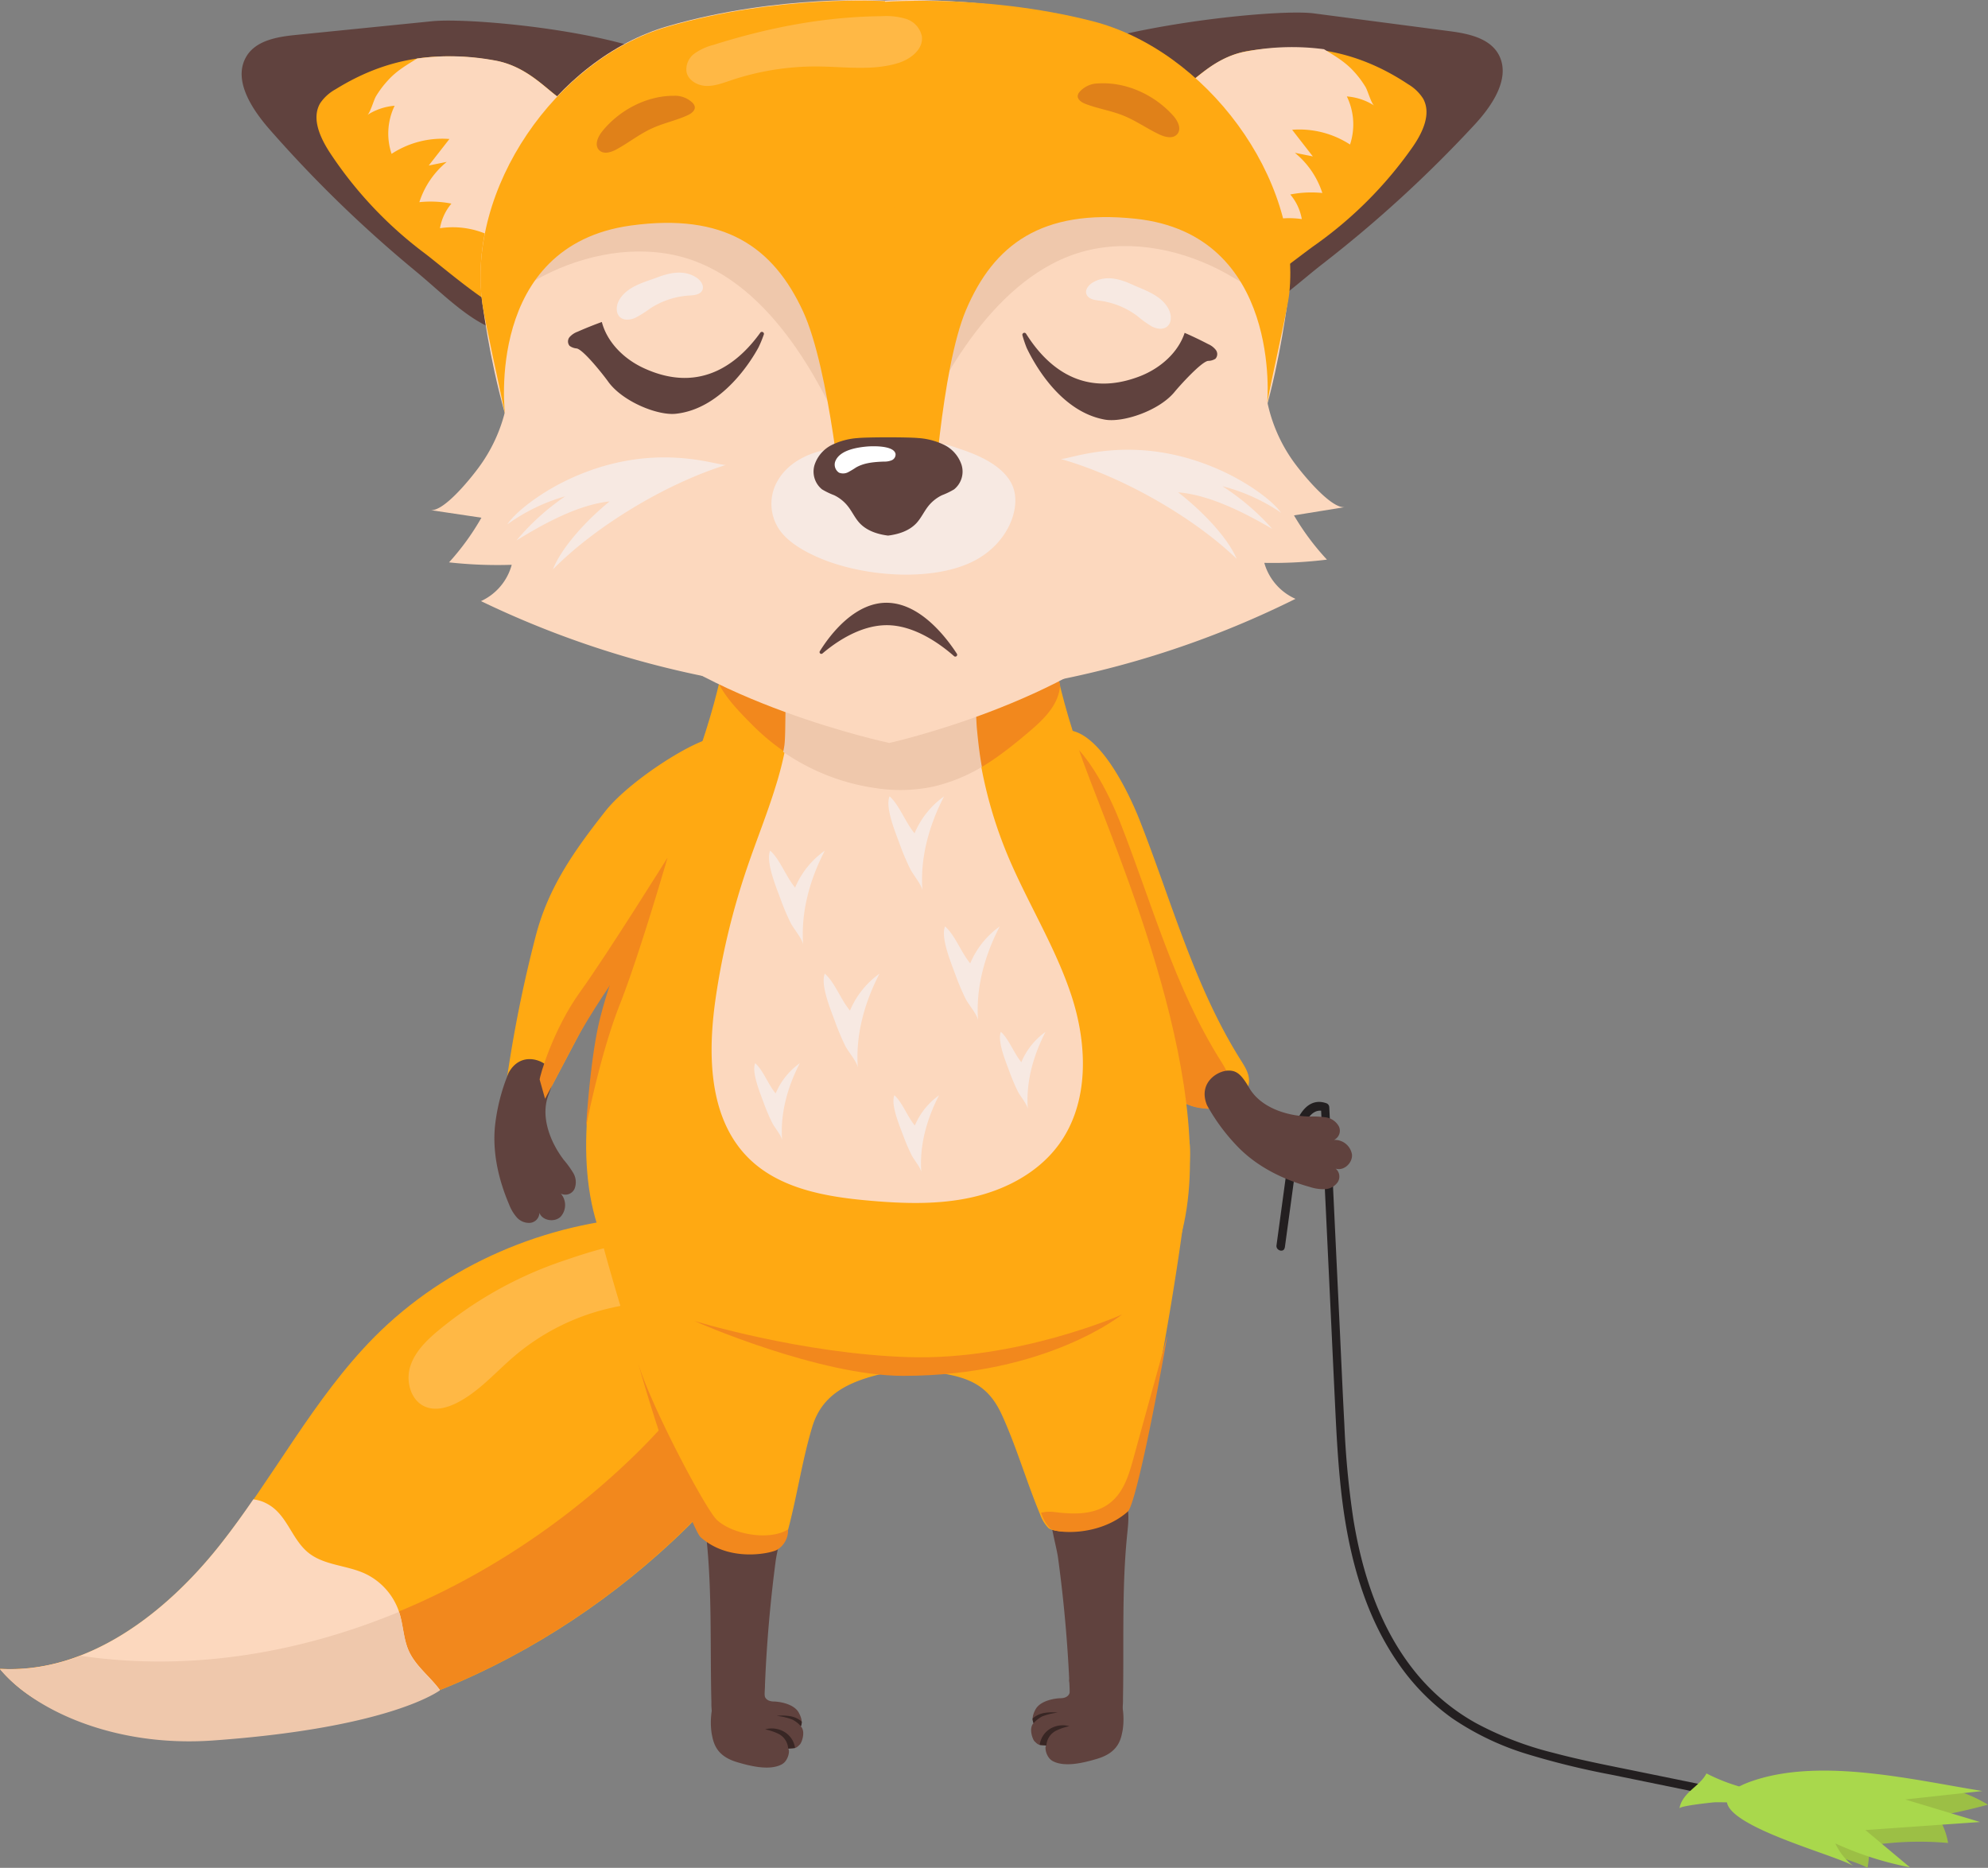 <svg xmlns="http://www.w3.org/2000/svg" viewBox="0 0 552.56 519.14"><rect x="0" y="0" width="552.56" height="519.14" fill="#808080" stroke="none"/><defs><style>.cls-1{fill:#9cbf45;}.cls-2{fill:#231f20;}.cls-3{fill:#60423e;}.cls-4{fill:#382624;}.cls-5{fill:#ffa912;}.cls-6{fill:#f2881d;}.cls-7{fill:#ffb845;}.cls-8{fill:#fcd8be;}.cls-9{fill:#efc8ac;}.cls-10{fill:#f7e9e2;}.cls-11{fill:#e08119;}.cls-12{fill:#a9d84c;}.cls-13{fill:#fff;}</style></defs><g id="Слой_2" data-name="Слой 2"><g id="Layer_2" data-name="Layer 2"><path class="cls-1" d="M519.07,519.14a25.42,25.42,0,0,0,.4-6.16,89.86,89.86,0,0,1,22-.75,19.16,19.16,0,0,0-2.93-7.45q7.08-1.33,14-3.19a36.39,36.39,0,0,0-19.22-5.4,73.9,73.9,0,0,0-20,2.87,20.61,20.61,0,0,0-7,2.86,7.59,7.59,0,0,0-3.39,6.41C503.57,515.3,514.27,516.41,519.07,519.14Z"/><path class="cls-2" d="M357.11,346.78q1.71-12.54,3.41-25.08c.42-3.14.68-6.35,2.1-9.23,1-2.11,2.78-4.48,5.41-3.58l-.87-1.14q1.32,27.71,2.63,55.4.65,13.86,1.31,27.71c.42,8.8.9,17.61,2,26.36,2,15.7,6.22,31.44,15.26,44.65a61.76,61.76,0,0,0,15.27,15.7,76.76,76.76,0,0,0,21,10,219.81,219.81,0,0,0,23.07,5.65l27.06,5.54,6.85,1.4c1.49.31,2.13-2,.63-2.28l-26.93-5.51c-7.87-1.61-15.78-3.12-23.54-5.19a91.84,91.84,0,0,1-21.63-8.32,57.9,57.9,0,0,1-17-14.43c-9.67-12.09-14.57-27.25-17-42.35a245.27,245.27,0,0,1-2.48-26.22c-.48-8.92-.86-17.83-1.28-26.75q-1.31-27.33-2.59-54.65c-.11-2.24-.21-4.47-.32-6.71a1.22,1.22,0,0,0-.87-1.14c-6.52-2.24-9.39,6.8-10,11.51q-1.89,14-3.8,28c-.21,1.49,2.08,2.13,2.28.63Z"/><path class="cls-3" d="M294.83,472c-1.31,0-5.6.54-7,3.09-.55,1-1.18,2.54-.54,3.81-1.46,1.51-.22,4.61.24,5.06,1.16,1.13,1.07,1,3.31,1.14-.6.33-.13,3.32,1.72,4.34,3.35,1.85,8.76.48,12.43-.62,6-1.8,6.59-5.51,7.07-8.05a20.62,20.62,0,0,0-.35-7.7,9.82,9.82,0,0,0-2.08-5,6.3,6.3,0,0,0-4.83-1.86c-2.11.08-7.71-1.32-7.61.9C297.25,468.29,298.55,471.87,294.83,472Z"/><path class="cls-3" d="M297.52,476.4a6.47,6.47,0,0,0,.58,3.06c.94,1.61,3,2.06,4.87,2.34a9.69,9.69,0,0,0,5-.13,6.44,6.44,0,0,0,3.48-4.07,18.62,18.62,0,0,0,.68-5.47c.3-15.35-.38-30.74,1.2-46,.37-3.58.78-7.51-1.24-10.49-1.54-2.27-4.21-3.5-6.85-4.26-3-.86-6.26-1.23-9.09,0-7.71,3.39-2.88,15.64-2.06,21.67q1.89,13.86,2.77,27.83Q297.35,468.62,297.52,476.4Z"/><path class="cls-4" d="M290.85,485.14a4.89,4.89,0,0,1,2.57-4.06,15.16,15.16,0,0,1,3.81-1.31,6.89,6.89,0,0,0-5.25.66,6.21,6.21,0,0,0-3,4.56l1.91.15Z"/><path class="cls-4" d="M287.3,478.94a7.86,7.86,0,0,1,2.39-1.89A17.26,17.26,0,0,1,294,476a13.34,13.34,0,0,0-3.61.07,6.64,6.64,0,0,0-3.37,1.55,2.55,2.55,0,0,0,.09.78,2.16,2.16,0,0,0,.18.54Z"/><path class="cls-5" d="M316.78,228c8.85,22.48,15.21,46.22,28.09,66.65,1.16,1.83,2.41,3.8,2.29,6-.14,2.8-2.58,5-5.15,6.11a15.74,15.74,0,0,1-14.15-.89c-5.69-3.39-8.56-9.92-11.08-16Q308,268.42,299.19,247.1c-3.38-8.18-17.13-34.32-8.54-41.81C302.35,195.09,313.9,220.64,316.78,228Z"/><path class="cls-6" d="M311.23,228.26c-2.34-5.95-10.4-23.92-19.61-25-6.3,8.71,6.34,32.85,9.56,40.66q8.81,21.32,17.6,42.64c2.52,6.12,5.26,16.78,10.94,20.17,3,1.78,8.46,1.66,11.9,1.22,1-1.05-.08-5.65,0-7.09.11-2.16-1.14-4.12-2.29-5.95C326.43,274.48,320.08,250.73,311.23,228.26Z"/><path class="cls-5" d="M184.05,257c-13.45,13.51-17.61,20.1-23.6,31.46L150.5,307.3l-9.78-6.25a364.48,364.48,0,0,1,8.21-41c3.54-13.55,10.69-23.61,19.35-34.62,5.95-7.54,21.16-17.68,28.52-20s3.25,1.43,9.33,6.19C230.44,230.63,198,243,184.05,257Z"/><path class="cls-3" d="M156.72,322.4a26.89,26.89,0,0,1,2.65,3.67,5,5,0,0,1,.31,4.37,2.82,2.82,0,0,1-3.8,1.31,4.85,4.85,0,0,1-.06,6.43c-1.7,1.63-5.06,1.12-5.89-1.09a2.87,2.87,0,0,1-2.59,2.79,4.55,4.55,0,0,1-3.73-1.56,11.91,11.91,0,0,1-2.12-3.59c-2.93-6.88-4.65-14.41-3.9-21.85a54.1,54.1,0,0,1,3.79-14.72c3.24-5.86,9.29-3.78,11.27-1.34,1.41,1.75,1.36,3.46-.19,7.47C150.14,310.28,152.9,317.41,156.72,322.4Z"/><path class="cls-5" d="M104.09,371.57c-17,17.16-28.11,39.27-43.18,58.18S24.19,465.24.05,463.86c9.51,11.4,25,15.93,39.7,17.7C93.23,488,147.58,465.1,187,428.32c12.29-11.48,23.61-24.73,29-40.66,4.29-12.59,4.43-27.29-1.57-39.36-6.22-12.52-21.83-10.83-34.37-10.15C151.84,339.69,124.07,351.45,104.09,371.57Z"/><path class="cls-6" d="M22.38,460.11c1.26.2,2.51.37,3.76.52,53.48,6.44,107.83-16.47,147.19-53.24,12.3-11.49,23.62-24.73,29-40.66a55.94,55.94,0,0,0,2.36-27.09,17.15,17.15,0,0,1,9.63,8.64c6,12.07,5.86,26.77,1.58,39.36-5.42,15.93-16.74,29.18-29,40.66C147.54,465.08,93.19,488,39.7,481.54,25,479.77,9.51,475.24,0,463.83A53.19,53.19,0,0,0,22.38,460.11Z"/><path class="cls-7" d="M187.92,352.44c-.49,3.69-3.54,6.61-6.92,8.17s-7.14,2-10.78,2.82A62.76,62.76,0,0,0,142.87,377c-5.2,4.45-9.77,9.81-15.87,12.9-2.69,1.37-5.9,2.24-8.7,1.12-4.08-1.62-5.59-7-4.29-11.18s4.64-7.4,8-10.19a109.09,109.09,0,0,1,34.9-19.34C162.8,348.35,189.75,338.59,187.92,352.44Z"/><path class="cls-8" d="M39.7,481.54C25,479.77,9.51,475.24,0,463.84c24.15,1.38,45.8-15.19,60.87-34.11,3.33-4.19,6.47-8.53,9.53-13a10.29,10.29,0,0,1,3.65,1.12c5.75,2.92,6.83,9.73,11.59,13.65,4.34,3.56,10.58,3.49,15.7,5.81A18.09,18.09,0,0,1,111,448.24c1.11,3.49,1.13,7.31,2.65,10.64,1.9,4.19,5.94,7.14,8.62,10.82C96,480.23,67.75,484.92,39.7,481.54Z"/><path class="cls-9" d="M0,463.93l1.43.06H3c1.42,0,2.84-.06,4.24-.19h0a55.49,55.49,0,0,0,15.17-3.6q1.88.29,3.75.51C55,464.19,84.05,459.13,110.9,448l.12.35c1.1,3.49,1.13,7.31,2.64,10.64,1.91,4.19,5.94,7.14,8.62,10.82-.11,0-13.39,10.4-63.16,13.94C31.79,485.67,9.53,475.33,0,463.93Z"/><path class="cls-3" d="M215,472.91c1.3,0,5.59.52,7,3.07.55,1,1.2,2.52.56,3.8,1.47,1.5.24,4.61-.22,5.06-1.15,1.14-1.06,1-3.3,1.16.6.33.15,3.32-1.7,4.35-3.34,1.86-8.76.52-12.43-.57-6-1.77-6.62-5.47-7.11-8a20.82,20.82,0,0,1,.31-7.7,9.82,9.82,0,0,1,2.05-5A6.31,6.31,0,0,1,205,467.2c2.11.07,7.71-1.37,7.62.86C212.59,469.18,211.3,472.77,215,472.91Z"/><path class="cls-3" d="M212.35,477.29a6.34,6.34,0,0,1-.56,3.06c-.93,1.62-3,2.07-4.85,2.36a9.68,9.68,0,0,1-5-.1,6.47,6.47,0,0,1-3.51-4.06,18.52,18.52,0,0,1-.7-5.46c-.38-15.35.23-30.75-1.42-46-.39-3.58-.82-7.51,1.19-10.5,1.53-2.28,4.2-3.52,6.83-4.29,3-.87,6.25-1.27,9.09,0,7.73,3.36,2.95,15.63,2.16,21.67q-1.82,13.86-2.64,27.83Q212.5,469.52,212.35,477.29Z"/><path class="cls-4" d="M219.07,486a4.91,4.91,0,0,0-2.59-4.05,15.44,15.44,0,0,0-3.82-1.3,6.89,6.89,0,0,1,5.26.65,6.18,6.18,0,0,1,3.06,4.54l-1.91.16Z"/><path class="cls-4" d="M222.59,479.78a7.74,7.74,0,0,0-2.4-1.87,17,17,0,0,0-4.32-1,13.11,13.11,0,0,1,3.61.06,6.53,6.53,0,0,1,3.37,1.53,2.7,2.7,0,0,1-.08.78,2.16,2.16,0,0,1-.18.54Z"/><path class="cls-5" d="M313,420c-8,7.11-20.12,6.06-21.56,4.72a10.27,10.27,0,0,1-2.34-3.81c-3.8-9.1-6.48-18.54-10.57-27.54S268.51,381.91,254.76,381c-4.88-.34,0-21.9.91-23,5.84-7.41,15.06-12.09,23.52-17.21a170.57,170.57,0,0,0,35.29-28.25c5.39-5.66,12.65-7,16,4.26C333.11,325.67,316.75,416.75,313,420Z"/><path class="cls-5" d="M195.22,426.68c8.95,6.2,20.81,3.88,22.06,2.39a9.9,9.9,0,0,0,1.79-4c2.51-9.43,3.87-19.09,6.68-28.45s10.48-13.33,24-15.72c4.79-.85-5.15-20.88-6.2-21.92-6.82-6.73-16.62-10.4-25.72-14.58a178.37,178.37,0,0,1-39-24.29c-6.13-5.05-13.51-5.57-15.27,5.92C162.21,335.15,191.09,423.82,195.22,426.68Z"/><path class="cls-5" d="M301.12,211.87C292.29,187.56,291.6,173,291.6,173l-44.42,15.29L202.75,173s-.69,14.53-9.52,38.84-41.12,89.58-26.62,130.41c6.14,17.3,45.95,37.11,83.14,38.59,41.73,1.66,71.7-16.07,77.72-34.72C340.76,304.91,310,236.19,301.12,211.87Z"/><path class="cls-6" d="M259.85,218.62c9.93-2.24,18.38-8.6,26.13-15.2,3.64-3.09,7.39-6.59,8.43-11.25a11,11,0,0,0,.24-1.78q-.88-3.66-1.47-6.63a19.34,19.34,0,0,0-9-8.47l-.38-.16-36.66,12.62L210.1,175a30.85,30.85,0,0,0-8.32,4.69c-.44,2.69-1.1,6.09-2.08,10.14,2.08,4.35,6.57,8.79,9.39,11.64a62.3,62.3,0,0,0,15.17,11.22,59.43,59.43,0,0,0,19.86,6.39A44.45,44.45,0,0,0,259.85,218.62Z"/><path class="cls-8" d="M207.69,241.06a202.34,202.34,0,0,0-8.8,36.55c-2.23,15.5-1.93,33.28,9.2,44.3,8.54,8.45,21.32,10.71,33.29,11.77,9.59.86,19.36,1.2,28.75-.9s18.49-6.89,24.17-14.67c8.49-11.6,8-27.7,3.51-41.37s-12.32-26-17.83-39.24a121.59,121.59,0,0,1-8.72-34.94c-.27-2.9.37-14.81-2-16.51-1.57-1.12-46.26-5.37-49.68,2.75-1.25,3-.58,15.41-1.2,18.75a99,99,0,0,1-2.82,11.09C213.23,226.21,210.24,233.56,207.69,241.06Z"/><path class="cls-9" d="M272.91,213.16c-.66-3.54-1.05-7.14-1.39-10.72-.28-2.9-.32-14.69-2.69-16.39-.51-.37-5.75-1.08-12.64-1.57l-9.51,3.27L236,184.07c-8.45.38-15.55,1.68-16.83,4.73s-.59,15.41-1.21,18.75c-.08.48-.18,1-.28,1.43a62.18,62.18,0,0,0,6.16,3.72,59.58,59.58,0,0,0,19.86,6.39,44.52,44.52,0,0,0,15.74-.47A47.62,47.62,0,0,0,272.91,213.16Z"/><path class="cls-3" d="M74.75,35.76C70,30.28,65,22.6,68.15,16.3c2.49-5,8.7-6.05,14.11-6.59L120.1,5.9c12.83-1.29,70.63,4.51,73.06,18,2.58,14.24-13.2,38.33-22.4,48.48a163.07,163.07,0,0,1-16.57,15.85C140,100,127.75,85.45,115.47,75.32A350.37,350.37,0,0,1,74.75,35.76Z"/><path class="cls-5" d="M117.86,70.26A111.76,111.76,0,0,1,91.67,42.4C89,38.29,86.5,32.91,89,28.68a12.26,12.26,0,0,1,4.28-3.87c14-8.68,27.86-10.79,44.07-8C148,18.57,153.5,27.18,157.91,28.5c5.62,1.68,7.25-6.84,9.85-1.58A21.73,21.73,0,0,1,168.6,44c-1.45,3.82-3.95,7.14-6.48,10.35q-7.62,9.69-16,18.74c-3.52,3.8-.06,15.22-5.46,13.39C135,84.6,122.55,73.79,117.86,70.26Z"/><path class="cls-8" d="M141.62,69.1a93.79,93.79,0,0,1,11-21.57c2.27-3.31,4.77-6.5,6.51-10.12a18.6,18.6,0,0,0,2-9.06,4.7,4.7,0,0,1-3.26.15c-4.41-1.32-9.89-9.93-20.55-11.74a67.72,67.72,0,0,0-21.37-.5c-2.87,1.77-5.66,3.38-8,5.95a27,27,0,0,0-3.46,4.57c-.6,1-1.6,4.66-2.41,5.19a16.45,16.45,0,0,1,7.61-2.58,17.76,17.76,0,0,0-.85,13.37,25.76,25.76,0,0,1,16.08-4.13L119.17,46l5-1a23.93,23.93,0,0,0-7.61,11.19,29.93,29.93,0,0,1,8.91.4,14.43,14.43,0,0,0-3.18,6.84A23.88,23.88,0,0,1,141.62,69.1Z"/><path class="cls-3" d="M409.62,34.91c5-5.33,10.14-12.86,7.18-19.25-2.34-5-8.52-6.3-13.91-7L365.18,3.72c-12.78-1.67-78.21,6-81.05,19.4-3,14.16,19.54,35.1,28.44,45.52A162.28,162.28,0,0,0,328.65,85c13.89,12.23,26.51-2,39.09-11.75A348.75,348.75,0,0,0,409.62,34.91Z"/><path class="cls-5" d="M365.5,68.12a112.23,112.23,0,0,0,27-27.07c2.82-4,5.44-9.33,3.06-13.63a12.35,12.35,0,0,0-4.16-4c-13.7-9.1-27.53-11.62-43.81-9.36-10.72,1.49-16.44,9.93-20.89,11.11-5.67,1.52-7.05-7-9.81-1.86a21.76,21.76,0,0,0-1.34,17.06c1.33,3.86,3.73,7.26,6.16,10.54q7.35,9.92,15.46,19.21c3.41,3.9-.39,15.21,5.05,13.55C347.91,81.94,360.71,71.5,365.5,68.12Z"/><path class="cls-8" d="M342.52,66.59a93.37,93.37,0,0,0-11.06-21.54c-2.28-3.3-4.79-6.48-6.54-10.1a18.68,18.68,0,0,1-2.05-9.06,4.65,4.65,0,0,0,3.26.15c4.41-1.34,9.86-10,20.52-11.79A67.74,67.74,0,0,1,368,13.68c2.88,1.77,5.67,3.37,8.07,5.93a27,27,0,0,1,3.47,4.56c.61,1,1.61,4.66,2.43,5.18a16.49,16.49,0,0,0-7.62-2.55,17.81,17.81,0,0,1,.89,13.37,25.86,25.86,0,0,0-16.09-4.1q2.86,3.7,5.75,7.4l-5-1a23.88,23.88,0,0,1,7.64,11.17,29.94,29.94,0,0,0-8.91.42,14.33,14.33,0,0,1,3.2,6.83A24,24,0,0,0,342.52,66.59Z"/><path class="cls-8" d="M306.42,7.29C275.5-1.69,246,.16,246,.16s-29.56-1.85-60.47,7.13S129.55,52.23,134.1,84.47c3.11,22.07,10.91,60.27,35.92,85.64s77.16,36.38,77.16,36.38,49.69-11,74.69-36.38,32.81-63.57,35.92-85.64C362.34,52.23,337.33,16.28,306.42,7.29Z"/><path class="cls-8" d="M119.61,141.77l14.2,2.12a69.84,69.84,0,0,1-9,12.41,122.08,122.08,0,0,0,17.42.68,15.56,15.56,0,0,1-8.54,10.09,263.79,263.79,0,0,0,80.71,24c5,.65,10.72,1,14.59-2.33,3.43-2.92,4.33-8,3.32-12.43s-3.63-8.23-6.32-11.85c-14.15-19.06-31.75-35.23-49.24-51.27-5-4.58-10-9.21-16.08-12.3-4.14-2.12-13-5.45-17.11-1.62-3.11,2.9-2.11,10.12-2.93,14A43.86,43.86,0,0,1,133,130C131.1,132.59,123.41,142.33,119.61,141.77Z"/><path class="cls-8" d="M373.84,140.94l-14.18,2.3a70.08,70.08,0,0,0,9.16,12.3,122.07,122.07,0,0,1-17.41.9,15.55,15.55,0,0,0,8.67,10,263.8,263.8,0,0,1-80.4,25c-5,.71-10.71,1.11-14.62-2.14-3.47-2.88-4.43-8-3.48-12.39s3.53-8.28,6.17-11.93c13.9-19.24,31.3-35.63,48.58-51.9,4.92-4.64,9.93-9.34,15.92-12.5,4.11-2.17,12.94-5.62,17.09-1.84,3.15,2.86,2.24,10.09,3.11,13.91a43.64,43.64,0,0,0,7.81,16.65C362.23,131.91,370.05,141.55,373.84,140.94Z"/><path class="cls-9" d="M187.43,70.9c26.35,5.64,41,36.82,46.61,48.88.88,1.9,2.33,4.17,4.4,3.82,4.65-15.79-2.77-32.65-12.32-46.06-3.89-5.45-8.23-10.7-13.72-14.53C198,52.94,178,54.56,161.86,61.62c-5,2.17-27,24.15-13.13,16.29C160.09,71.46,174.25,68.08,187.43,70.9Z"/><path class="cls-9" d="M304.33,69.15c-26.48,4.95-41.92,35.73-47.87,47.64-.94,1.87-2.44,4.1-4.5,3.69-4.23-15.9,3.63-32.56,13.53-45.71,4-5.35,8.51-10.48,14.1-14.16,14.71-9.69,34.61-7.55,50.55-.07,4.9,2.3,26.32,24.86,12.7,16.63C331.65,70.42,317.59,66.68,304.33,69.15Z"/><path class="cls-10" d="M356.07,142.51a51.71,51.71,0,0,0-16.3-7.37A66.43,66.43,0,0,1,353.63,147c-7.58-4.41-17.34-9.46-26.17-10.16,6.32,4.87,13.65,12.3,16.27,18.48-11.79-11.36-31.53-22.85-49-27.78,1.9.54,20.38-7.93,45,3.39C346.84,134.2,353.57,139,356.07,142.51Z"/><path class="cls-10" d="M141,145.75a51.68,51.68,0,0,1,16.1-7.81,66,66,0,0,0-13.54,12.27c7.46-4.61,17.08-9.92,25.89-10.85-6.19,5-13.32,12.65-15.77,18.9,11.48-11.67,30.91-23.68,48.19-29.07-1.88.59-20.58-7.39-44.94,4.59C150,137.19,143.38,142.19,141,145.75Z"/><path class="cls-6" d="M324.47,371.16q-4.73,17.08-9.43,34.15c-1.17,4.24-2.48,8.71-5.7,11.71-4.42,4.11-10.53,3.93-16.12,3.25a10.2,10.2,0,0,0-3.88.18l.24.57a10.38,10.38,0,0,0,2.33,3.81c1.45,1.34,13.54,2.38,21.57-4.72C315.31,418.48,320.27,395.25,324.47,371.16Z"/><path class="cls-6" d="M177.25,378.43c3.15,11.38,18.81,41,22,44,4.42,4.12,14.69,5.86,19.79,2.64a6.34,6.34,0,0,1-3.12,5.72c-1.74.92-13.16,3.56-21.18-3.54C192.93,425.59,184.24,403.38,177.25,378.43Z"/><path class="cls-5" d="M303.71,5.9c31.19,8,58.14,43.45,54.62,75.82-.49,4.48-5.17,24.69-6.11,30.26,0,0,4.31-46.89-36.66-51.19-26-2.74-39.34,7.14-47.07,25.4-6.92,16.33-9.3,56.44-9.3,56.44l-16.14.06V.69S272.53-2.1,303.71,5.9Z"/><path class="cls-11" d="M326.05,32.11c1.28,1.42,2.41,3.61,1.22,5.1s-3.44.92-5.11.12c-3.42-1.63-6.54-3.86-10.07-5.26-3.38-1.34-7-1.88-10.43-3.21-1.05-.41-2.26-1.21-2.1-2.33a2.13,2.13,0,0,1,.51-1,7,7,0,0,1,5.12-2.34C313,22.69,320.92,26.38,326.05,32.11Z"/><path class="cls-5" d="M185.48,7.45c-30.92,9-55.93,44.94-51.38,77.18.63,4.46,5.15,24.84,6.26,30.38,0,0-5.79-46.73,35-52.33,25.91-3.55,39.54,5.89,47.86,23.9,7.43,16.1,11.08,56.11,11.08,56.11l18.2-.06L246,.32S216.39-1.54,185.48,7.45Z"/><path class="cls-11" d="M167.36,36.54c-1.17,1.47-2.17,3.68-.92,5.09s3.44.72,5-.16c3.27-1.79,6.23-4.15,9.62-5.72s6.83-2.23,10.09-3.73c1-.46,2.16-1.31,1.95-2.4a2.13,2.13,0,0,0-.56-1,7,7,0,0,0-5.17-2C179.74,26.57,172.11,30.62,167.36,36.54Z"/><path class="cls-7" d="M198.26,12.49A15.58,15.58,0,0,0,193,14.91a5.43,5.43,0,0,0-2.18,5.1c.48,2.32,3,3.76,5.36,3.87s4.66-.77,6.91-1.53a74,74,0,0,1,24.28-3.87c7.32.06,14.82,1.2,21.86-.83,3.6-1,7.48-3.82,7-7.54a6.45,6.45,0,0,0-4.37-4.85,19,19,0,0,0-6.78-.76C229.11,4.64,213.54,7.66,198.26,12.49Z"/><path class="cls-10" d="M223.25,262.69c-.72-9.07,1.81-18.18,6-26.26A24,24,0,0,0,221,246.69c-2.52-3-4.21-7.85-6.94-10.27-1.3,3.15,1.73,10.24,2.91,13.5a62.8,62.8,0,0,0,2.85,6.71C220.62,258.19,223.12,261.05,223.25,262.69Z"/><path class="cls-10" d="M256.4,247.6c-.72-9.07,1.81-18.18,6-26.25a23.82,23.82,0,0,0-8.2,10.26c-2.53-3-4.22-7.86-6.95-10.28-1.3,3.15,1.73,10.24,2.91,13.51a63.53,63.53,0,0,0,2.85,6.7C253.77,243.1,256.27,246,256.4,247.6Z"/><path class="cls-10" d="M238.45,296.87c-.73-9.06,1.81-18.17,6-26.25a24,24,0,0,0-8.2,10.26c-2.53-3-4.22-7.85-7-10.27-1.29,3.15,1.73,10.24,2.91,13.5a67.18,67.18,0,0,0,2.85,6.71C235.82,292.37,238.32,295.24,238.45,296.87Z"/><path class="cls-10" d="M271.87,283.74c-.73-9.06,1.81-18.18,6-26.25a24,24,0,0,0-8.2,10.26c-2.52-3-4.22-7.86-7-10.27-1.29,3.15,1.74,10.23,2.91,13.5a68.19,68.19,0,0,0,2.85,6.71C269.24,279.24,271.74,282.1,271.87,283.74Z"/><path class="cls-10" d="M256.09,325.93c-.6-7.42,1.48-14.89,4.91-21.5a19.6,19.6,0,0,0-6.72,8.4c-2.07-2.45-3.46-6.43-5.69-8.42C247.53,307,250,312.8,251,315.48a54.18,54.18,0,0,0,2.34,5.49C253.93,322.25,256,324.59,256.09,325.93Z"/><path class="cls-10" d="M217.4,317c-.6-7.42,1.48-14.89,4.91-21.5a19.67,19.67,0,0,0-6.72,8.4c-2.07-2.45-3.46-6.43-5.69-8.41-1.06,2.58,1.42,8.38,2.38,11.06a54.18,54.18,0,0,0,2.34,5.49C215.25,313.34,217.29,315.68,217.4,317Z"/><path class="cls-10" d="M285.69,308.31c-.6-7.43,1.48-14.89,4.91-21.51a19.57,19.57,0,0,0-6.72,8.41c-2.07-2.46-3.46-6.44-5.69-8.42-1.06,2.58,1.42,8.39,2.38,11.06a55.34,55.34,0,0,0,2.34,5.5C283.53,304.62,285.58,307,285.69,308.31Z"/><path class="cls-6" d="M193,367.14c.74.41,34.85,15.26,58.07,15.26,40.06,0,61.18-17.33,60.8-17.07s-29.26,12.8-59.22,11.87S193,367.14,193,367.14Z"/><path class="cls-3" d="M187.84,115c-5.06.55-14.9-3.42-18.85-9-1.16-1.63-6.72-8.71-8.67-9.15a3.9,3.9,0,0,1-2-.72,1.91,1.91,0,0,1,0-2.45,5.53,5.53,0,0,1,2.21-1.48q3.33-1.47,6.75-2.71c1.39,5.37,5.81,10.08,11.47,12.74,16.82,7.89,27.4-2.61,32.52-9.69a.56.56,0,0,1,1,.52,32.39,32.39,0,0,1-1.42,3.44C209.05,99.88,200.79,113.62,187.84,115Z"/><path class="cls-10" d="M172.09,83.42c-.85,1.49-1,3.61.25,4.74,1.13,1,2.88.77,4.25.17a31.38,31.38,0,0,0,4.17-2.63,22.45,22.45,0,0,1,10.76-3.56c1.39-.08,3.08-.21,3.68-1.47s-.43-2.72-1.6-3.5c-3.33-2.21-7.23-1.45-10.71-.14C179.05,78.47,174.29,79.57,172.09,83.42Z"/><path class="cls-3" d="M307.12,116.63c5,.88,15.09-2.45,19.4-7.76,1.27-1.55,7.28-8.25,9.25-8.57a3.81,3.81,0,0,0,2.05-.58,1.91,1.91,0,0,0,.12-2.45,5.39,5.39,0,0,0-2.11-1.62c-2.15-1.12-4.33-2.17-6.56-3.14-1.73,5.27-6.45,9.68-12.27,12-17.3,6.78-27.17-4.38-31.82-11.78a.56.56,0,0,0-1,.46,33.71,33.71,0,0,0,1.19,3.52C287,100.12,294.29,114.36,307.12,116.63Z"/><path class="cls-10" d="M324.9,86.1c.75,1.54.8,3.67-.56,4.71-1.19.91-2.92.59-4.25-.11a30.87,30.87,0,0,1-4-2.89,22.32,22.32,0,0,0-10.51-4.25c-1.38-.17-3-.42-3.57-1.71s.6-2.69,1.82-3.39c3.47-2,7.32-1,10.7.56C318.27,80.7,323,82.12,324.9,86.1Z"/><path class="cls-3" d="M228.64,181.59a.49.49,0,0,1-.74-.64c2.94-4.74,10-13.9,19.21-13.4,8.72.47,15.62,9.19,18.84,14.13a.52.52,0,0,1-.78.68c-3.79-3.34-11-8.6-18.7-8.6C238.94,173.76,232.05,178.69,228.64,181.59Z"/><path class="cls-6" d="M173.64,262.9a134.24,134.24,0,0,0-6.91,20.35c-2.72,10.93-3.81,29.81-3.81,29.81s3.81-19.83,9.31-33.76,13.31-40.92,13.31-40.92Z"/><path class="cls-6" d="M150,300.06c0-.94,3.7-13.9,11.24-24.37s24.29-37.31,24.29-37.31l-13.46,31.69s-8.16,11.77-12.32,19.67-8.25,15.65-8.25,15.65Z"/><path class="cls-3" d="M364,310.33a26.19,26.19,0,0,1,4.52.22,5,5,0,0,1,3.6,2.48,2.81,2.81,0,0,1-1.34,3.79,4.85,4.85,0,0,1,5,4.06c.21,2.35-2.28,4.65-4.53,3.93a2.87,2.87,0,0,1,.56,3.76,4.58,4.58,0,0,1-3.55,1.94,11.82,11.82,0,0,1-4.12-.59c-7.21-2-14.17-5.36-19.51-10.59a54.09,54.09,0,0,1-9.14-12.14c-2.56-6.19,2.85-9.62,6-9.64,2.25,0,3.56,1.09,5.72,4.8C350.44,307.9,357.74,310.2,364,310.33Z"/><path class="cls-12" d="M551,497.79l-21.46,2.35,20.8,6.26-31.85,2.24L530.87,519a91.65,91.65,0,0,1-20.75-6.65,16.81,16.81,0,0,0,5.18,6.4c-4.79-3.59-54.54-15.51-27.15-24.11C507.07,488.69,532,494.72,551,497.79Z"/><path class="cls-12" d="M474.31,492.9c-.95,1.85-2.66,3.18-4.2,4.58s-3,3.08-3.3,5.15c.09-.7,8.18-1.55,9.09-1.65,2.3-.28,7.32.44,9.21-.77,2.81-1.78-.56-3.34-2.15-3.82A51,51,0,0,1,474.31,492.9Z"/><path class="cls-10" d="M281.48,135.14c-2.94-7.19-13.92-10-16.14-10.88a25.76,25.76,0,0,0-8.46-1.31c-11-.35-26.79,2-26.86,2s-9.57,1.22-13.83,8.59a12.75,12.75,0,0,0,.33,13.52c2.22,3.3,6.09,5.67,10.06,7.5,12.61,5.82,33,7.42,44.67,1.06C280.45,150.59,283.85,140.93,281.48,135.14Z"/><path class="cls-3" d="M267.27,129.23a9.5,9.5,0,0,0-4.8-5.56,19.31,19.31,0,0,0-7.25-1.92c-2.76-.27-14-.27-16.77,0a19.31,19.31,0,0,0-7.25,1.92,9.5,9.5,0,0,0-4.8,5.56,6.35,6.35,0,0,0,2.08,6.78,20.71,20.71,0,0,0,3.35,1.62,10.85,10.85,0,0,1,3.78,3c1.22,1.51,2,3.34,3.34,4.77,2,2.14,5,3.1,7.88,3.46,2.93-.36,5.89-1.32,7.89-3.46,1.32-1.43,2.12-3.26,3.33-4.77a11,11,0,0,1,3.79-3,21.12,21.12,0,0,0,3.35-1.62A6.35,6.35,0,0,0,267.27,129.23Z"/><path class="cls-13" d="M232.33,127.86a2.66,2.66,0,0,0,.88,3.51,3,3,0,0,0,2.51-.12,25,25,0,0,0,2.22-1.33c2.32-1.33,5.1-1.53,7.77-1.63a5.14,5.14,0,0,0,2.14-.37,1.75,1.75,0,0,0,1.07-1.74c-.42-2.39-6.3-2.23-8.12-2.06C238.06,124.38,233.7,125.12,232.33,127.86Z"/></g></g></svg>